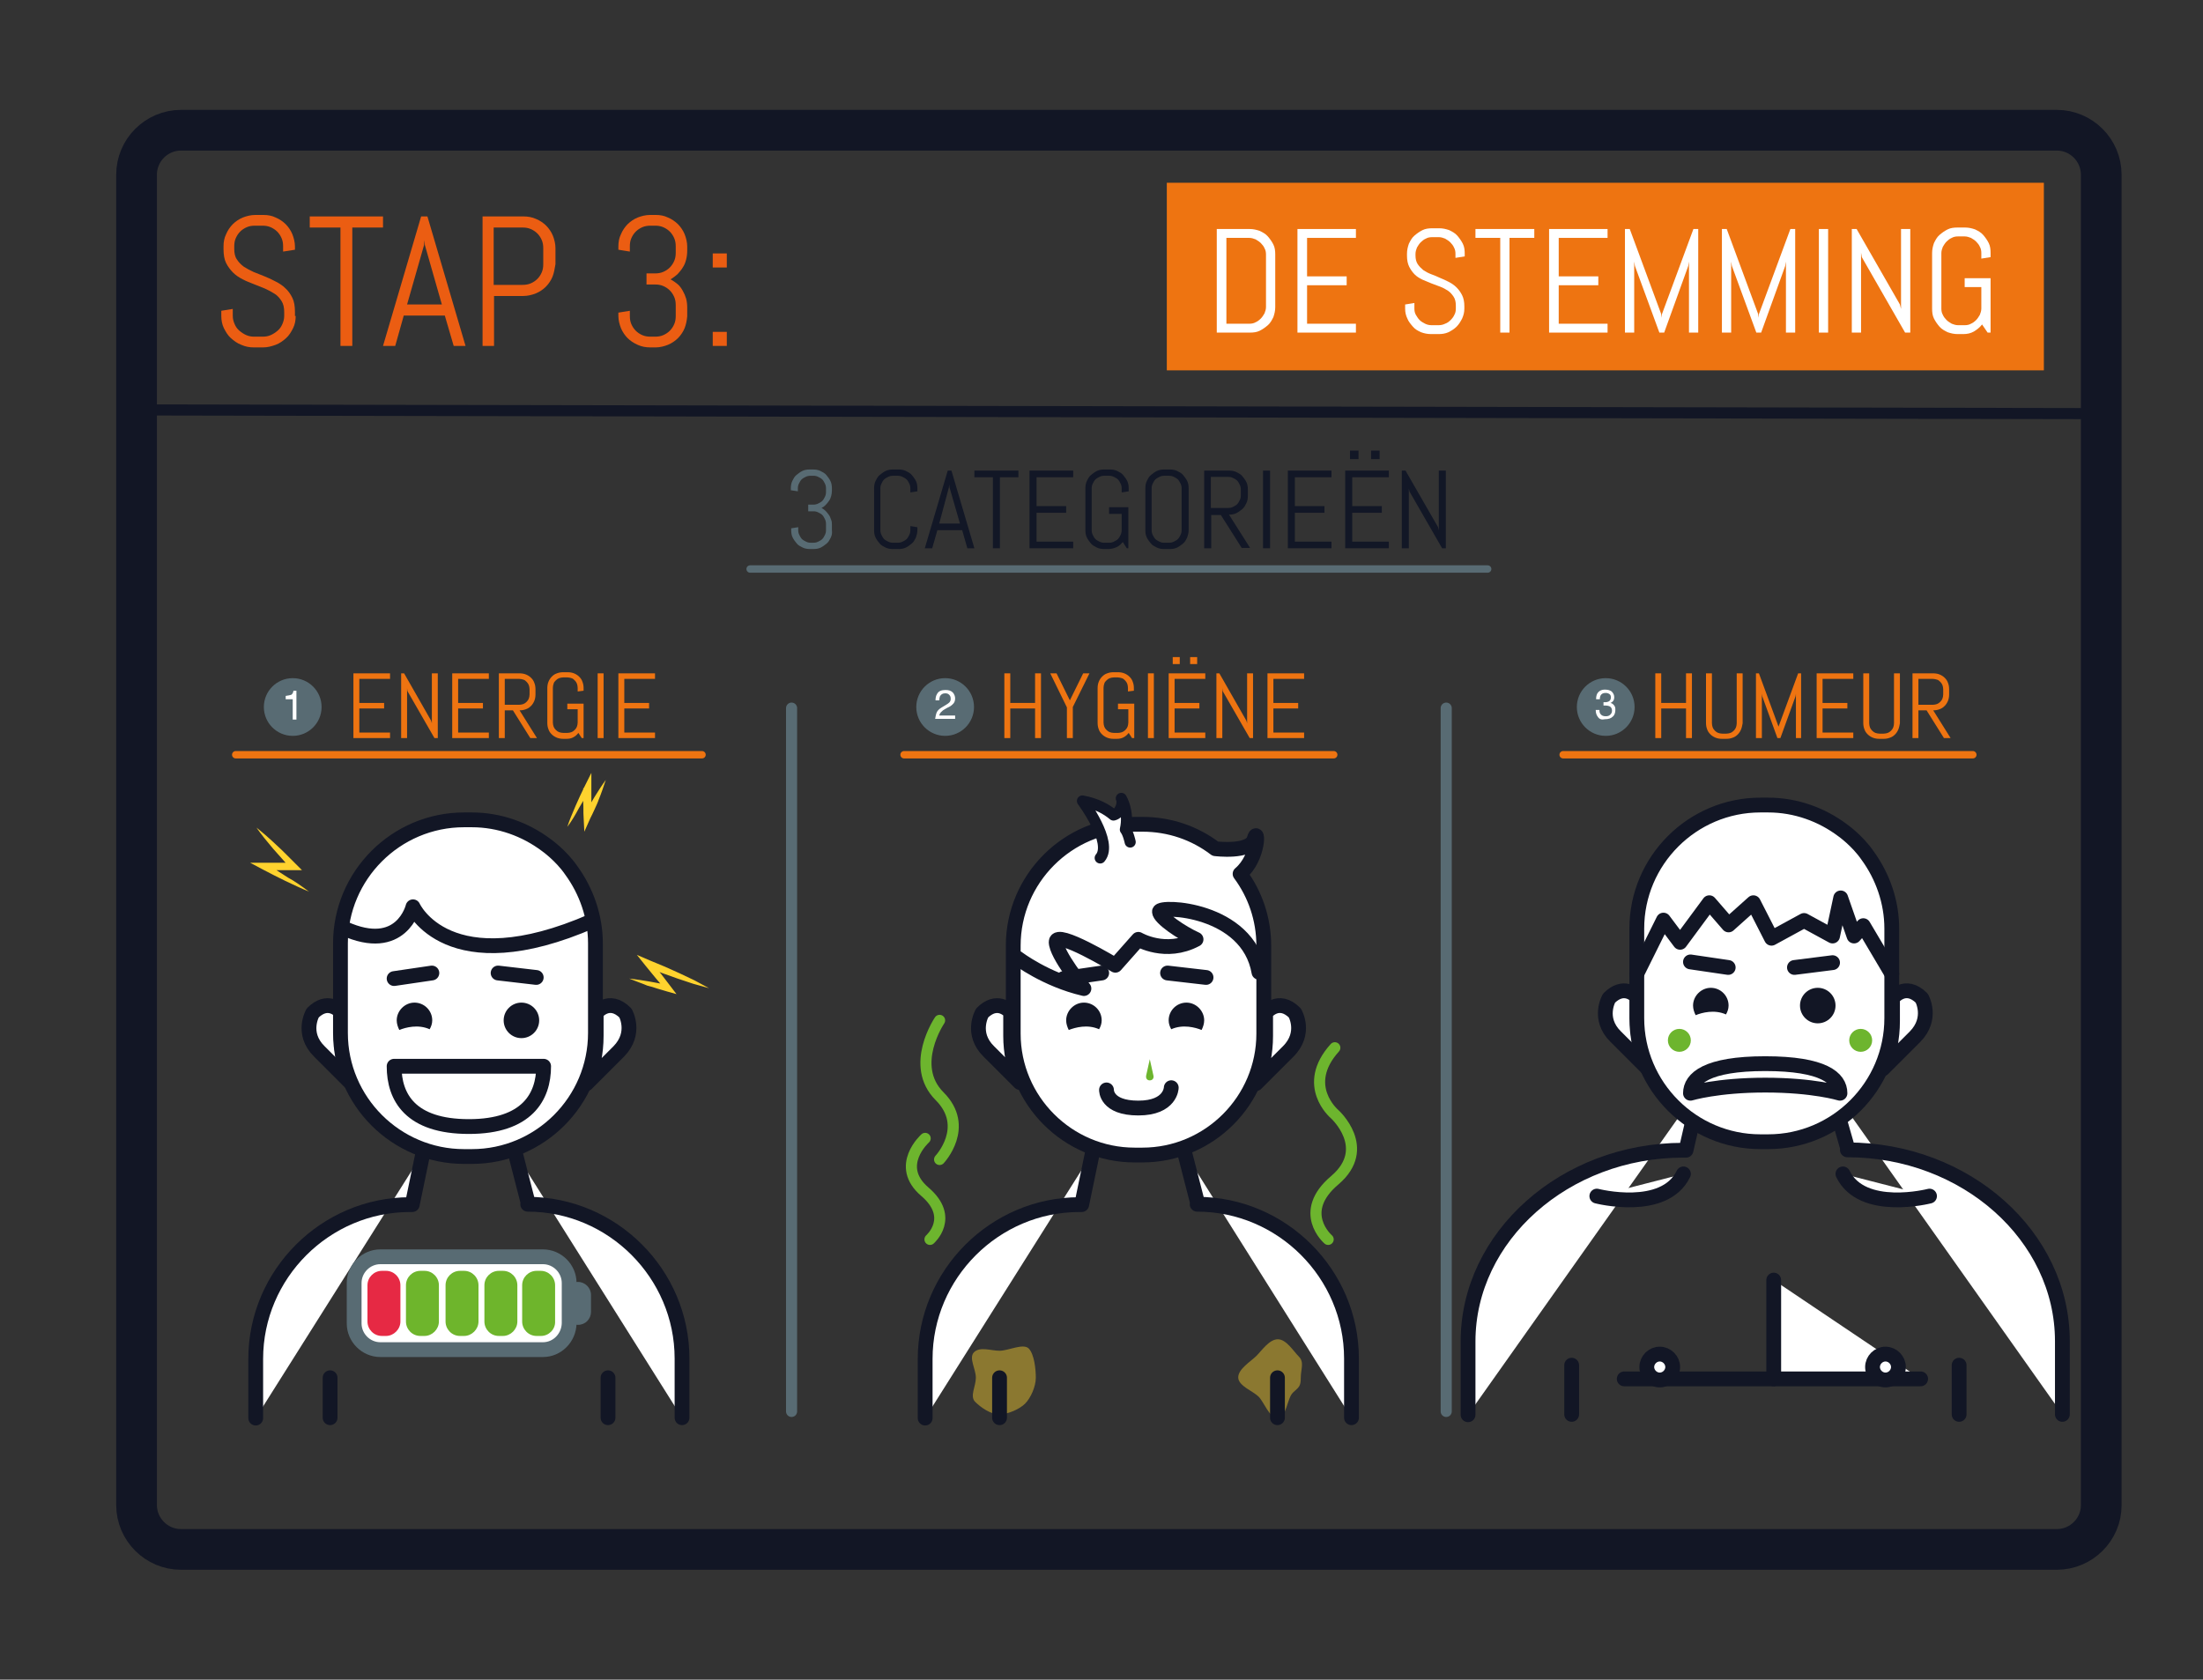 <?xml version="1.0" encoding="utf-8"?>
<!-- Generator: Adobe Illustrator 18.1.1, SVG Export Plug-In . SVG Version: 6.00 Build 0)  -->
<svg version="1.1" id="Isolation_Mode" xmlns="http://www.w3.org/2000/svg" xmlns:xlink="http://www.w3.org/1999/xlink" x="0px"
	 y="0px" viewBox="0 0 595.3 454" enable-background="new 0 0 595.3 454" xml:space="preserve">
<rect x="0" y="0" width="595.3" height="454" fill="#333333" stroke="none"/>
<line fill="none" stroke="#121625" stroke-width="3" stroke-miterlimit="10" x1="35.3" y1="110.8" x2="566.2" y2="111.8"/>
<path fill="none" stroke="#121625" stroke-width="11" stroke-linejoin="round" stroke-miterlimit="10" d="M555.8,418.8H48.9
	c-6.6,0-12-5.4-12-12V47.2c0-6.6,5.4-12,12-12h506.9c6.6,0,12,5.4,12,12v359.7C567.8,413.4,562.4,418.8,555.8,418.8z"/>
<g>
	<path fill="#EB5D12" d="M79.9,85.4c0,1.2-0.2,2.3-0.7,3.3c-0.5,1-1.1,2-1.9,2.7s-1.7,1.4-2.8,1.8c-1.1,0.4-2.2,0.7-3.4,0.7h-2.5
		c-1.2,0-2.3-0.2-3.4-0.7c-1.1-0.4-2-1.1-2.8-1.8s-1.4-1.7-1.9-2.7c-0.5-1-0.7-2.2-0.7-3.3V84l3.1-0.5v1.9c0,0.8,0.2,1.5,0.5,2.2
		c0.3,0.7,0.7,1.3,1.3,1.8s1.2,0.9,1.9,1.2S68,91,68.7,91h2.2c0.8,0,1.5-0.1,2.2-0.4c0.7-0.3,1.3-0.7,1.9-1.2s1-1.1,1.3-1.8
		c0.3-0.7,0.5-1.4,0.5-2.2v-1c0-1.2-0.2-2.2-0.7-3c-0.5-0.8-1.1-1.5-1.9-2s-1.7-1-2.6-1.4c-1-0.4-2-0.8-3-1.2c-1-0.4-2.1-0.8-3-1.3
		c-1-0.5-1.9-1.1-2.6-1.8s-1.4-1.6-1.9-2.6c-0.5-1-0.7-2.3-0.7-3.8v-0.7c0-1.2,0.2-2.3,0.7-3.3c0.4-1,1.1-2,1.8-2.7s1.7-1.4,2.7-1.8
		c1-0.4,2.2-0.7,3.4-0.7h2.2c1.2,0,2.3,0.2,3.3,0.7c1,0.4,2,1.1,2.7,1.8s1.4,1.7,1.8,2.7c0.4,1,0.7,2.2,0.7,3.3v0.9L76.5,68v-1.4
		c0-0.8-0.1-1.5-0.4-2.2c-0.3-0.7-0.7-1.3-1.2-1.8c-0.5-0.5-1.1-0.9-1.8-1.2c-0.7-0.3-1.4-0.4-2.2-0.4h-2c-0.8,0-1.5,0.1-2.2,0.4
		c-0.7,0.3-1.3,0.7-1.8,1.2c-0.5,0.5-0.9,1.1-1.2,1.8c-0.3,0.7-0.4,1.4-0.4,2.2v0.7c0,1.1,0.2,2.1,0.7,2.8c0.5,0.8,1.1,1.4,1.9,2
		c0.8,0.5,1.7,1,2.6,1.4c1,0.4,2,0.8,3,1.2c1,0.4,2.1,0.9,3,1.4c1,0.5,1.9,1.1,2.6,1.8c0.8,0.7,1.4,1.6,1.9,2.6
		c0.5,1,0.7,2.3,0.7,3.8V85.4z"/>
	<path fill="#EB5D12" d="M95.2,61.5v32H92v-32h-8.3v-3h19.8v3H95.2z"/>
	<path fill="#EB5D12" d="M120.2,85.3h-11.1l-2.3,8.2h-3.3l10.3-35h1.7l10.3,35h-3.2L120.2,85.3z M110,82.3h9.4l-4.6-16.1l-0.1-1.3
		l-0.1,1.3L110,82.3z"/>
	<path fill="#EB5D12" d="M149.3,74.8c-0.4,1-1.1,2-1.8,2.7s-1.7,1.4-2.7,1.8c-1,0.4-2.2,0.7-3.4,0.7h-7.9v13.5h-3.1v-35h11.1
		c1.2,0,2.3,0.2,3.4,0.7c1,0.4,2,1.1,2.7,1.8s1.4,1.7,1.8,2.7c0.4,1,0.7,2.2,0.7,3.4v4.3C149.9,72.6,149.7,73.8,149.3,74.8z
		 M146.8,67.1c0-0.8-0.1-1.5-0.4-2.2c-0.3-0.7-0.7-1.3-1.2-1.8s-1.1-0.9-1.8-1.2c-0.7-0.3-1.4-0.4-2.2-0.4h-7.8V77h7.8
		c0.8,0,1.5-0.1,2.2-0.4c0.7-0.3,1.3-0.7,1.8-1.2c0.5-0.5,0.9-1.1,1.2-1.8c0.3-0.7,0.4-1.4,0.4-2.2V67.1z"/>
	<path fill="#EB5D12" d="M185,88.7c-0.4,1-1.1,2-1.8,2.7s-1.7,1.4-2.7,1.8c-1,0.4-2.2,0.7-3.3,0.7h-1.5c-1.2,0-2.3-0.2-3.4-0.7
		s-2-1.1-2.7-1.8s-1.4-1.7-1.8-2.7c-0.4-1-0.7-2.2-0.7-3.3v-0.9l3.1-0.5v1.4c0,0.8,0.1,1.5,0.4,2.2c0.3,0.7,0.7,1.3,1.2,1.8
		s1.1,0.9,1.8,1.2c0.7,0.3,1.4,0.4,2.2,0.4h1.2c0.8,0,1.5-0.1,2.2-0.4c0.7-0.3,1.3-0.7,1.8-1.2c0.5-0.5,0.9-1.1,1.2-1.8
		c0.3-0.7,0.4-1.4,0.4-2.2v-2.9c0-0.8-0.1-1.5-0.4-2.2c-0.3-0.7-0.7-1.3-1.2-1.8c-0.5-0.5-1.1-0.9-1.8-1.2c-0.7-0.3-1.4-0.4-2.2-0.4
		h-2.3v-3h2.3c0.8,0,1.5-0.1,2.2-0.4c0.7-0.3,1.3-0.7,1.8-1.2c0.5-0.5,0.9-1.1,1.2-1.8c0.3-0.7,0.4-1.4,0.4-2.2v-1.7
		c0-0.8-0.1-1.5-0.4-2.2c-0.3-0.7-0.7-1.3-1.2-1.8c-0.5-0.5-1.1-0.9-1.8-1.2c-0.7-0.3-1.4-0.4-2.2-0.4h-1.2c-0.8,0-1.5,0.1-2.2,0.4
		c-0.7,0.3-1.3,0.7-1.8,1.2c-0.5,0.5-0.9,1.1-1.2,1.8c-0.3,0.7-0.4,1.4-0.4,2.2V68l-3.1-0.5v-0.9c0-1.2,0.2-2.3,0.7-3.3
		c0.4-1,1.1-2,1.8-2.7s1.7-1.4,2.7-1.8c1-0.4,2.2-0.7,3.4-0.7h1.5c1.2,0,2.3,0.2,3.3,0.7c1,0.4,2,1.1,2.7,1.8s1.4,1.7,1.8,2.7
		c0.4,1,0.7,2.2,0.7,3.3v1.2c0,0.8-0.1,1.6-0.3,2.4s-0.5,1.5-0.9,2.1c-0.4,0.7-0.9,1.2-1.4,1.8c-0.6,0.5-1.2,1-1.9,1.4
		c0.7,0.4,1.3,0.8,1.9,1.3c0.6,0.5,1,1.1,1.4,1.8c0.4,0.7,0.7,1.4,0.9,2.1s0.3,1.6,0.3,2.4v2.4C185.6,86.6,185.4,87.7,185,88.7z"/>
	<path fill="#EB5D12" d="M192.6,72.3v-3.8h3.8v3.8H192.6z M192.6,93.5v-3.8h3.8v3.8H192.6z"/>
</g>
<rect x="315.3" y="49.4" fill="#EE7411" width="237" height="50.7"/>
<g>
	<path fill="#FFFFFF" d="M344.1,85.7c-0.4,0.8-0.8,1.6-1.5,2.2s-1.4,1.1-2.2,1.5c-0.8,0.4-1.7,0.5-2.7,0.5h-8.9v-28h8.9
		c1,0,1.8,0.2,2.7,0.5c0.8,0.4,1.6,0.8,2.2,1.5s1.1,1.4,1.5,2.2c0.4,0.8,0.5,1.7,0.5,2.7V83C344.6,84,344.4,84.8,344.1,85.7z
		 M342.1,68.8c0-0.6-0.1-1.2-0.4-1.7c-0.2-0.5-0.6-1-1-1.4s-0.9-0.7-1.4-1c-0.5-0.2-1.1-0.4-1.7-0.4h-6.2v23.2h6.2
		c0.6,0,1.2-0.1,1.7-0.4c0.5-0.2,1-0.6,1.4-1c0.4-0.4,0.7-0.9,1-1.4c0.2-0.5,0.4-1.1,0.4-1.7V68.8z"/>
	<path fill="#FFFFFF" d="M350.6,89.9v-28h15.8v2.4h-13.2v10.4h10.7v2.4h-10.7v10.4h13.2v2.4H350.6z"/>
	<path fill="#FFFFFF" d="M395.7,83.4c0,1-0.2,1.8-0.6,2.7c-0.4,0.8-0.9,1.6-1.5,2.2s-1.4,1.1-2.2,1.5c-0.9,0.4-1.8,0.5-2.7,0.5h-2
		c-1,0-1.9-0.2-2.7-0.5c-0.9-0.4-1.6-0.8-2.2-1.5s-1.2-1.4-1.5-2.2c-0.4-0.8-0.6-1.7-0.6-2.7v-1.1l2.5-0.4v1.5
		c0,0.6,0.1,1.2,0.4,1.7c0.3,0.5,0.6,1,1,1.4s0.9,0.7,1.5,1s1.2,0.4,1.8,0.4h1.8c0.6,0,1.2-0.1,1.8-0.4c0.6-0.2,1.1-0.6,1.5-1
		s0.8-0.9,1-1.4c0.3-0.5,0.4-1.1,0.4-1.7v-0.8c0-1-0.2-1.8-0.6-2.4c-0.4-0.6-0.9-1.2-1.5-1.6s-1.3-0.8-2.1-1.1
		c-0.8-0.3-1.6-0.6-2.4-0.9c-0.8-0.3-1.6-0.7-2.4-1c-0.8-0.4-1.5-0.8-2.1-1.4s-1.1-1.3-1.5-2.1c-0.4-0.8-0.6-1.8-0.6-3v-0.5
		c0-1,0.2-1.8,0.5-2.7c0.4-0.8,0.8-1.6,1.5-2.2s1.4-1.1,2.2-1.5c0.8-0.4,1.7-0.5,2.7-0.5h1.8c1,0,1.8,0.2,2.7,0.5
		c0.8,0.4,1.6,0.8,2.2,1.5s1.1,1.4,1.5,2.2c0.4,0.8,0.5,1.7,0.5,2.7v0.7l-2.5,0.4v-1.1c0-0.6-0.1-1.2-0.4-1.7c-0.2-0.5-0.6-1-1-1.4
		c-0.4-0.4-0.9-0.7-1.4-1c-0.5-0.2-1.1-0.4-1.7-0.4H387c-0.6,0-1.2,0.1-1.7,0.4c-0.5,0.2-1,0.6-1.4,1c-0.4,0.4-0.7,0.9-1,1.4
		c-0.2,0.5-0.4,1.1-0.4,1.7v0.5c0,0.9,0.2,1.7,0.6,2.3c0.4,0.6,0.9,1.1,1.5,1.6c0.6,0.4,1.3,0.8,2.1,1.1c0.8,0.3,1.6,0.6,2.4,1
		c0.8,0.3,1.6,0.7,2.4,1.1c0.8,0.4,1.5,0.9,2.1,1.5c0.6,0.6,1.1,1.3,1.5,2.1c0.4,0.8,0.6,1.8,0.6,3V83.4z"/>
	<path fill="#FFFFFF" d="M407.9,64.3v25.6h-2.5V64.3h-6.7v-2.4h15.9v2.4H407.9z"/>
	<path fill="#FFFFFF" d="M418.6,89.9v-28h15.8v2.4h-13.2v10.4h10.7v2.4h-10.7v10.4h13.2v2.4H418.6z"/>
	<path fill="#FFFFFF" d="M456.4,89.9V70.7l-0.2,1.2l-6.5,18h-1.3l-6.6-18l-0.2-1.2v19.2h-2.5v-28h1.3l8.5,23l0.1,1l0.1-1l8.5-23h1.3
		v28H456.4z"/>
	<path fill="#FFFFFF" d="M482.6,89.9V70.7l-0.2,1.2l-6.5,18h-1.3l-6.6-18l-0.2-1.2v19.2h-2.5v-28h1.3l8.5,23l0.1,1l0.1-1l8.5-23h1.3
		v28H482.6z"/>
	<path fill="#FFFFFF" d="M491.5,89.9v-28h2.5v28H491.5z"/>
	<path fill="#FFFFFF" d="M514.8,89.9l-11.7-20.4l-0.2-1.2v21.6h-2.5v-28h1.3l11.7,20.4l0.3,1.2V61.9h2.5v28H514.8z"/>
	<path fill="#FFFFFF" d="M537.9,89.9h-0.8l-1.5-2.2c-0.6,0.8-1.4,1.4-2.2,1.9c-0.9,0.5-1.8,0.7-2.9,0.7h-1.5c-1,0-1.8-0.2-2.7-0.5
		c-0.8-0.4-1.6-0.8-2.2-1.5s-1.1-1.4-1.5-2.2c-0.4-0.8-0.5-1.7-0.5-2.7v-15c0-1,0.2-1.8,0.5-2.7c0.4-0.8,0.8-1.6,1.5-2.2
		s1.4-1.1,2.2-1.5c0.8-0.4,1.7-0.5,2.7-0.5h2c1,0,1.8,0.2,2.7,0.5c0.8,0.4,1.6,0.8,2.2,1.5s1.1,1.4,1.5,2.2c0.4,0.8,0.5,1.7,0.5,2.7
		v1.1l-2.5,0.4v-1.5c0-0.6-0.1-1.2-0.4-1.7c-0.2-0.5-0.6-1-1-1.4c-0.4-0.4-0.9-0.7-1.4-1c-0.5-0.2-1.1-0.4-1.7-0.4h-1.8
		c-0.6,0-1.2,0.1-1.7,0.4c-0.5,0.2-1,0.6-1.4,1c-0.4,0.4-0.7,0.9-1,1.4c-0.2,0.5-0.4,1.1-0.4,1.7v15c0,0.6,0.1,1.2,0.4,1.7
		c0.2,0.5,0.6,1,1,1.4s0.9,0.7,1.4,1c0.5,0.2,1.1,0.4,1.7,0.4h1.8c0.6,0,1.2-0.1,1.7-0.4c0.5-0.2,1-0.6,1.4-1c0.4-0.4,0.7-0.9,1-1.4
		c0.2-0.5,0.4-1.1,0.4-1.7v-5.8h-4.5v-2.4h7V89.9z"/>
</g>
<line fill="none" stroke="#586B73" stroke-width="3" stroke-linecap="round" stroke-linejoin="round" stroke-miterlimit="10" x1="213.9" y1="191.4" x2="213.9" y2="381.5"/>
<line fill="none" stroke="#586B73" stroke-width="3" stroke-linecap="round" stroke-linejoin="round" stroke-miterlimit="10" x1="390.8" y1="191.4" x2="390.8" y2="381.5"/>
<g>
	<g>
		<path fill="#EE7411" d="M95.5,199.5V182h9.9v1.5h-8.3v6.5h6.7v1.5h-6.7v6.5h8.3v1.5H95.5z"/>
		<path fill="#EE7411" d="M117.4,199.5l-7.3-12.7L110,186v13.5h-1.6V182h0.8l7.3,12.8l0.2,0.7V182h1.6v17.5H117.4z"/>
		<path fill="#EE7411" d="M122.2,199.5V182h9.9v1.5h-8.3v6.5h6.7v1.5h-6.7v6.5h8.3v1.5H122.2z"/>
		<path fill="#EE7411" d="M143.3,199.5l-4.7-7.5h-2.2v7.5h-1.6V182h5.6c0.6,0,1.2,0.1,1.7,0.3c0.5,0.2,1,0.5,1.4,0.9
			s0.7,0.8,0.9,1.4c0.2,0.5,0.3,1.1,0.3,1.7v1.4c0,0.6-0.1,1.2-0.3,1.7c-0.2,0.5-0.5,1-0.9,1.4s-0.8,0.7-1.4,0.9
			c-0.5,0.2-1.1,0.3-1.7,0.3l4.7,7.5H143.3z M143.1,186.3c0-0.4-0.1-0.8-0.2-1.1c-0.1-0.3-0.3-0.6-0.6-0.9c-0.3-0.3-0.5-0.5-0.9-0.6
			c-0.3-0.1-0.7-0.2-1.1-0.2h-3.9v7h3.9c0.4,0,0.8-0.1,1.1-0.2c0.3-0.1,0.6-0.3,0.9-0.6c0.3-0.3,0.5-0.6,0.6-0.9
			c0.1-0.3,0.2-0.7,0.2-1.1V186.3z"/>
		<path fill="#EE7411" d="M157.7,199.5h-0.5l-0.9-1.4c-0.4,0.5-0.8,0.9-1.4,1.2c-0.5,0.3-1.2,0.4-1.8,0.4h-0.9
			c-0.6,0-1.2-0.1-1.7-0.3c-0.5-0.2-1-0.5-1.4-0.9s-0.7-0.8-0.9-1.4c-0.2-0.5-0.3-1.1-0.3-1.7v-9.4c0-0.6,0.1-1.2,0.3-1.7
			c0.2-0.5,0.5-1,0.9-1.4s0.8-0.7,1.4-0.9c0.5-0.2,1.1-0.3,1.7-0.3h1.2c0.6,0,1.2,0.1,1.7,0.3c0.5,0.2,1,0.5,1.4,0.9
			s0.7,0.8,0.9,1.4c0.2,0.5,0.3,1.1,0.3,1.7v0.7l-1.6,0.2v-1c0-0.4-0.1-0.8-0.2-1.1c-0.1-0.3-0.3-0.6-0.6-0.9
			c-0.3-0.3-0.5-0.5-0.9-0.6c-0.3-0.1-0.7-0.2-1.1-0.2h-1.1c-0.4,0-0.8,0.1-1.1,0.2c-0.3,0.1-0.6,0.3-0.9,0.6
			c-0.3,0.3-0.5,0.5-0.6,0.9c-0.1,0.3-0.2,0.7-0.2,1.1v9.4c0,0.4,0.1,0.8,0.2,1.1c0.1,0.3,0.3,0.6,0.6,0.9c0.3,0.3,0.6,0.5,0.9,0.6
			c0.3,0.1,0.7,0.2,1.1,0.2h1.1c0.4,0,0.8-0.1,1.1-0.2c0.3-0.1,0.6-0.3,0.9-0.6c0.3-0.3,0.5-0.6,0.6-0.9c0.1-0.3,0.2-0.7,0.2-1.1
			v-3.6h-2.8v-1.5h4.4V199.5z"/>
		<path fill="#EE7411" d="M161.5,199.5V182h1.6v17.5H161.5z"/>
		<path fill="#EE7411" d="M167.1,199.5V182h9.9v1.5h-8.3v6.5h6.7v1.5h-6.7v6.5h8.3v1.5H167.1z"/>
	</g>
	
		<line fill="none" stroke="#EE7411" stroke-width="2" stroke-linecap="round" stroke-miterlimit="10" x1="63.7" y1="204" x2="189.7" y2="204"/>
	<circle fill="#586B73" cx="79.1" cy="191.1" r="7.8"/>
	<g>
		<path fill="#FFFFFF" d="M77.2,188.9v-0.8c0.7-0.1,1.2-0.2,1.5-0.3c0.3-0.2,0.5-0.5,0.6-1.1h0.8v7.8h-1v-5.5H77.2z"/>
	</g>
</g>
<g>
	<g>
		<path fill="#EE7411" d="M279.7,199.5v-8H273v8h-1.6V182h1.6v8h6.7v-8h1.6v17.5H279.7z"/>
		<path fill="#EE7411" d="M289.9,191.1v8.4h-1.6v-8.3l-4.5-9.2h1.7l3.6,7.3l3.6-7.3h1.7L289.9,191.1z"/>
		<path fill="#EE7411" d="M306.4,199.5h-0.5l-0.9-1.4c-0.4,0.5-0.8,0.9-1.4,1.2c-0.5,0.3-1.2,0.4-1.8,0.4h-0.9
			c-0.6,0-1.2-0.1-1.7-0.3c-0.5-0.2-1-0.5-1.4-0.9s-0.7-0.8-0.9-1.4c-0.2-0.5-0.3-1.1-0.3-1.7v-9.4c0-0.6,0.1-1.2,0.3-1.7
			c0.2-0.5,0.5-1,0.9-1.4s0.8-0.7,1.4-0.9c0.5-0.2,1.1-0.3,1.7-0.3h1.2c0.6,0,1.2,0.1,1.7,0.3c0.5,0.2,1,0.5,1.4,0.9
			s0.7,0.8,0.9,1.4c0.2,0.5,0.3,1.1,0.3,1.7v0.7l-1.6,0.2v-1c0-0.4-0.1-0.8-0.2-1.1c-0.1-0.3-0.3-0.6-0.6-0.9
			c-0.3-0.3-0.5-0.5-0.9-0.6s-0.7-0.2-1.1-0.2H301c-0.4,0-0.8,0.1-1.1,0.2c-0.3,0.1-0.6,0.3-0.9,0.6c-0.3,0.3-0.5,0.5-0.6,0.9
			c-0.1,0.3-0.2,0.7-0.2,1.1v9.4c0,0.4,0.1,0.8,0.2,1.1c0.1,0.3,0.3,0.6,0.6,0.9c0.3,0.3,0.6,0.5,0.9,0.6c0.3,0.1,0.7,0.2,1.1,0.2
			h1.1c0.4,0,0.8-0.1,1.1-0.2s0.6-0.3,0.9-0.6c0.3-0.3,0.5-0.6,0.6-0.9c0.1-0.3,0.2-0.7,0.2-1.1v-3.6h-2.8v-1.5h4.4V199.5z"/>
		<path fill="#EE7411" d="M310.2,199.5V182h1.6v17.5H310.2z"/>
		<path fill="#EE7411" d="M315.8,199.5V182h9.9v1.5h-8.3v6.5h6.7v1.5h-6.7v6.5h8.3v1.5H315.8z M316.9,179.5v-1.9h1.9v1.9H316.9z
			 M321.6,179.5v-1.9h1.9v1.9H321.6z"/>
		<path fill="#EE7411" d="M337.7,199.5l-7.3-12.7l-0.1-0.8v13.5h-1.6V182h0.8l7.3,12.8l0.2,0.7V182h1.6v17.5H337.7z"/>
		<path fill="#EE7411" d="M342.5,199.5V182h9.9v1.5h-8.3v6.5h6.7v1.5h-6.7v6.5h8.3v1.5H342.5z"/>
	</g>
	
		<line fill="none" stroke="#EE7411" stroke-width="2" stroke-linecap="round" stroke-miterlimit="10" x1="244.3" y1="204" x2="360.4" y2="204"/>
	<circle fill="#586B73" cx="255.4" cy="191.1" r="7.8"/>
	<g>
		<path fill="#FFFFFF" d="M253.1,192.6c0.2-0.5,0.7-1,1.4-1.4l1-0.6c0.5-0.3,0.8-0.5,1-0.7c0.3-0.3,0.4-0.6,0.4-1
			c0-0.5-0.1-0.8-0.4-1.1c-0.3-0.3-0.6-0.4-1.1-0.4c-0.7,0-1.1,0.3-1.4,0.8c-0.1,0.3-0.2,0.7-0.2,1.1h-1c0-0.7,0.1-1.2,0.4-1.7
			c0.4-0.8,1.2-1.1,2.3-1.1c0.9,0,1.5,0.2,2,0.7c0.4,0.5,0.6,1,0.6,1.6c0,0.6-0.2,1.2-0.7,1.6c-0.3,0.3-0.7,0.6-1.4,0.9l-0.7,0.4
			c-0.4,0.2-0.6,0.4-0.8,0.6c-0.4,0.3-0.6,0.7-0.7,1.1h4.3v0.9h-5.4C252.8,193.7,252.9,193.1,253.1,192.6z"/>
	</g>
</g>
<g>
	<g>
		<path fill="#EE7411" d="M455.6,199.5v-8h-6.7v8h-1.6V182h1.6v8h6.7v-8h1.6v17.5H455.6z"/>
		<path fill="#EE7411" d="M470.5,197.1c-0.2,0.5-0.5,1-0.9,1.4s-0.8,0.7-1.4,0.9c-0.5,0.2-1.1,0.3-1.7,0.3h-1.2
			c-0.6,0-1.2-0.1-1.7-0.3c-0.5-0.2-1-0.5-1.4-0.9s-0.7-0.8-0.9-1.4c-0.2-0.5-0.3-1.1-0.3-1.7V182h1.6v13.5c0,0.4,0.1,0.8,0.2,1.1
			c0.1,0.3,0.3,0.6,0.6,0.9c0.3,0.3,0.6,0.5,0.9,0.6c0.3,0.1,0.7,0.2,1.1,0.2h1.1c0.4,0,0.8-0.1,1.1-0.2s0.6-0.3,0.9-0.6
			c0.3-0.3,0.5-0.6,0.6-0.9c0.1-0.3,0.2-0.7,0.2-1.1V182h1.6v13.5C470.8,196,470.7,196.6,470.5,197.1z"/>
		<path fill="#EE7411" d="M485.3,199.5v-12l-0.1,0.7l-4.1,11.3h-0.8l-4.1-11.3l-0.1-0.7v12h-1.6V182h0.8l5.3,14.4l0,0.6l0-0.6
			l5.3-14.4h0.8v17.5H485.3z"/>
		<path fill="#EE7411" d="M490.9,199.5V182h9.9v1.5h-8.3v6.5h6.7v1.5h-6.7v6.5h8.3v1.5H490.9z"/>
		<path fill="#EE7411" d="M513,197.1c-0.2,0.5-0.5,1-0.9,1.4s-0.8,0.7-1.4,0.9c-0.5,0.2-1.1,0.3-1.7,0.3h-1.2
			c-0.6,0-1.2-0.1-1.7-0.3c-0.5-0.2-1-0.5-1.4-0.9s-0.7-0.8-0.9-1.4c-0.2-0.5-0.3-1.1-0.3-1.7V182h1.6v13.5c0,0.4,0.1,0.8,0.2,1.1
			c0.1,0.3,0.3,0.6,0.6,0.9c0.3,0.3,0.6,0.5,0.9,0.6c0.3,0.1,0.7,0.2,1.1,0.2h1.1c0.4,0,0.8-0.1,1.1-0.2s0.6-0.3,0.9-0.6
			c0.3-0.3,0.5-0.6,0.6-0.9c0.1-0.3,0.2-0.7,0.2-1.1V182h1.6v13.5C513.3,196,513.2,196.6,513,197.1z"/>
		<path fill="#EE7411" d="M525.3,199.5l-4.7-7.5h-2.2v7.5h-1.6V182h5.6c0.6,0,1.2,0.1,1.7,0.3c0.5,0.2,1,0.5,1.4,0.9
			s0.7,0.8,0.9,1.4c0.2,0.5,0.3,1.1,0.3,1.7v1.4c0,0.6-0.1,1.2-0.3,1.7c-0.2,0.5-0.5,1-0.9,1.4s-0.8,0.7-1.4,0.9
			c-0.5,0.2-1.1,0.3-1.7,0.3l4.7,7.5H525.3z M525.1,186.3c0-0.4-0.1-0.8-0.2-1.1c-0.1-0.3-0.3-0.6-0.6-0.9c-0.3-0.3-0.5-0.5-0.9-0.6
			s-0.7-0.2-1.1-0.2h-3.9v7h3.9c0.4,0,0.8-0.1,1.1-0.2s0.6-0.3,0.9-0.6c0.3-0.3,0.5-0.6,0.6-0.9c0.1-0.3,0.2-0.7,0.2-1.1V186.3z"/>
	</g>
	
		<line fill="none" stroke="#EE7411" stroke-width="2" stroke-linecap="round" stroke-miterlimit="10" x1="422.4" y1="204" x2="533.1" y2="204"/>
	<circle fill="#586B73" cx="433.9" cy="191.1" r="7.8"/>
	<g>
		<path fill="#FFFFFF" d="M431.8,193.8c-0.4-0.5-0.6-1.1-0.6-1.9h1c0,0.5,0.1,0.9,0.3,1.1c0.3,0.4,0.7,0.6,1.4,0.6
			c0.5,0,0.9-0.1,1.2-0.4c0.3-0.3,0.5-0.6,0.5-1.1c0-0.5-0.2-0.9-0.5-1.1s-0.8-0.3-1.4-0.3c-0.1,0-0.1,0-0.2,0c-0.1,0-0.1,0-0.2,0
			v-0.9c0.1,0,0.2,0,0.3,0c0.1,0,0.1,0,0.2,0c0.4,0,0.7-0.1,0.9-0.2c0.4-0.2,0.6-0.6,0.6-1.1c0-0.4-0.1-0.7-0.4-0.9s-0.6-0.3-1-0.3
			c-0.7,0-1.1,0.2-1.4,0.7c-0.1,0.2-0.2,0.6-0.2,1h-1c0-0.6,0.1-1.1,0.3-1.5c0.4-0.7,1.1-1.1,2.1-1.1c0.8,0,1.4,0.2,1.8,0.5
			c0.4,0.4,0.7,0.9,0.7,1.5c0,0.5-0.1,0.9-0.4,1.2c-0.2,0.2-0.4,0.3-0.6,0.4c0.4,0.1,0.7,0.3,1,0.7s0.3,0.7,0.3,1.2
			c0,0.7-0.2,1.4-0.7,1.8c-0.5,0.5-1.2,0.7-2.1,0.7C432.8,194.6,432.2,194.4,431.8,193.8z"/>
	</g>
</g>
<g>
	<path fill="#586B73" d="M224.5,145.3c-0.3,0.6-0.6,1.2-1.1,1.6s-1,0.8-1.6,1.1s-1.3,0.4-2,0.4h-0.9c-0.7,0-1.4-0.1-2-0.4
		s-1.2-0.6-1.6-1.1s-0.8-1-1.1-1.6s-0.4-1.3-0.4-2v-0.5l1.9-0.3v0.8c0,0.5,0.1,0.9,0.3,1.3s0.4,0.8,0.7,1.1s0.7,0.5,1.1,0.7
		s0.8,0.3,1.3,0.3h0.7c0.5,0,0.9-0.1,1.3-0.3s0.8-0.4,1.1-0.7s0.5-0.7,0.7-1.1s0.3-0.8,0.3-1.3v-1.7c0-0.5-0.1-0.9-0.3-1.3
		s-0.4-0.8-0.7-1.1s-0.7-0.5-1.1-0.7s-0.8-0.3-1.3-0.3h-1.4v-1.8h1.4c0.5,0,0.9-0.1,1.3-0.3s0.8-0.4,1.1-0.7s0.5-0.7,0.7-1.1
		s0.3-0.8,0.3-1.3v-1c0-0.5-0.1-0.9-0.3-1.3s-0.4-0.8-0.7-1.1s-0.7-0.5-1.1-0.7s-0.8-0.3-1.3-0.3H219c-0.5,0-0.9,0.1-1.3,0.3
		s-0.8,0.4-1.1,0.7s-0.5,0.7-0.7,1.1s-0.3,0.8-0.3,1.3v0.8l-1.9-0.3V132c0-0.7,0.1-1.4,0.4-2s0.6-1.2,1.1-1.6s1-0.8,1.6-1.1
		s1.3-0.4,2-0.4h0.9c0.7,0,1.4,0.1,2,0.4s1.2,0.6,1.6,1.1s0.8,1,1.1,1.6s0.4,1.3,0.4,2v0.7c0,0.5-0.1,1-0.2,1.4s-0.3,0.9-0.6,1.3
		s-0.5,0.7-0.9,1.1s-0.7,0.6-1.1,0.8c0.4,0.2,0.8,0.5,1.1,0.8s0.6,0.7,0.9,1.1s0.4,0.8,0.6,1.3s0.2,0.9,0.2,1.4v1.4
		C224.9,144,224.8,144.7,224.5,145.3z"/>
	<path fill="#121726" d="M247.5,145.3c-0.3,0.6-0.6,1.2-1.1,1.6s-1,0.8-1.6,1.1s-1.3,0.4-2,0.4h-1.5c-0.7,0-1.4-0.1-2-0.4
		s-1.2-0.6-1.6-1.1s-0.8-1-1.1-1.6s-0.4-1.3-0.4-2V132c0-0.7,0.1-1.4,0.4-2s0.6-1.2,1.1-1.6s1-0.8,1.6-1.1s1.3-0.4,2-0.4h1.5
		c0.7,0,1.4,0.1,2,0.4s1.2,0.6,1.6,1.1s0.8,1,1.1,1.6s0.4,1.3,0.4,2v0.8l-1.9,0.3V132c0-0.5-0.1-0.9-0.3-1.3s-0.4-0.8-0.7-1.1
		s-0.7-0.5-1.1-0.7s-0.8-0.3-1.3-0.3h-1.3c-0.5,0-0.9,0.1-1.3,0.3s-0.8,0.4-1.1,0.7s-0.5,0.7-0.7,1.1s-0.3,0.8-0.3,1.3v11.3
		c0,0.5,0.1,0.9,0.3,1.3s0.4,0.8,0.7,1.1s0.7,0.5,1.1,0.7s0.8,0.3,1.3,0.3h1.3c0.5,0,0.9-0.1,1.3-0.3s0.8-0.4,1.1-0.7
		s0.5-0.7,0.7-1.1s0.3-0.8,0.3-1.3v-1.1l1.9,0.3v0.8C247.9,144,247.7,144.7,247.5,145.3z"/>
	<path fill="#121726" d="M260,143.3h-6.7l-1.4,4.9h-2l6.2-21h1l6.2,21h-1.9L260,143.3z M253.8,141.5h5.6l-2.8-9.7l-0.1-0.8l-0.1,0.8
		L253.8,141.5z"/>
	<path fill="#121726" d="M270.2,129v19.2h-1.9V129h-5v-1.8h11.9v1.8H270.2z"/>
	<path fill="#121726" d="M278.2,148.2v-21H290v1.8h-9.9v7.8h8v1.8h-8v7.8h9.9v1.8H278.2z"/>
	<path fill="#121726" d="M305.1,148.2h-0.6l-1.1-1.7c-0.5,0.6-1,1.1-1.7,1.4s-1.4,0.5-2.2,0.5h-1.1c-0.7,0-1.4-0.1-2-0.4
		s-1.2-0.6-1.6-1.1s-0.8-1-1.1-1.6s-0.4-1.3-0.4-2V132c0-0.7,0.1-1.4,0.4-2s0.6-1.2,1.1-1.6s1-0.8,1.6-1.1s1.3-0.4,2-0.4h1.5
		c0.7,0,1.4,0.1,2,0.4s1.2,0.6,1.6,1.1s0.8,1,1.1,1.6s0.4,1.3,0.4,2v0.8l-1.9,0.3V132c0-0.5-0.1-0.9-0.3-1.3s-0.4-0.8-0.7-1.1
		s-0.7-0.5-1.1-0.7s-0.8-0.3-1.3-0.3h-1.3c-0.5,0-0.9,0.1-1.3,0.3s-0.8,0.4-1.1,0.7s-0.5,0.7-0.7,1.1s-0.3,0.8-0.3,1.3v11.3
		c0,0.5,0.1,0.9,0.3,1.3s0.4,0.8,0.7,1.1s0.7,0.5,1.1,0.7s0.8,0.3,1.3,0.3h1.3c0.5,0,0.9-0.1,1.3-0.3s0.8-0.4,1.1-0.7
		s0.5-0.7,0.7-1.1s0.3-0.8,0.3-1.3v-4.4h-3.4v-1.8h5.2V148.2z"/>
	<path fill="#121726" d="M320.8,145.3c-0.3,0.6-0.6,1.2-1.1,1.6s-1,0.8-1.6,1.1s-1.3,0.4-2,0.4h-1.5c-0.7,0-1.4-0.1-2-0.4
		s-1.2-0.6-1.6-1.1s-0.8-1-1.1-1.6s-0.4-1.3-0.4-2V132c0-0.7,0.1-1.4,0.4-2s0.6-1.2,1.1-1.6s1-0.8,1.6-1.1s1.3-0.4,2-0.4h1.5
		c0.7,0,1.4,0.1,2,0.4s1.2,0.6,1.6,1.1s0.8,1,1.1,1.6s0.4,1.3,0.4,2v11.3C321.2,144,321,144.7,320.8,145.3z M319.3,132
		c0-0.5-0.1-0.9-0.3-1.3s-0.4-0.8-0.7-1.1s-0.7-0.5-1.1-0.7s-0.8-0.3-1.3-0.3h-1.3c-0.5,0-0.9,0.1-1.3,0.3s-0.8,0.4-1.1,0.7
		s-0.5,0.7-0.7,1.1s-0.3,0.8-0.3,1.3v11.3c0,0.5,0.1,0.9,0.3,1.3s0.4,0.8,0.7,1.1s0.7,0.5,1.1,0.7s0.8,0.3,1.3,0.3h1.3
		c0.5,0,0.9-0.1,1.3-0.3s0.8-0.4,1.1-0.7s0.5-0.7,0.7-1.1s0.3-0.8,0.3-1.3V132z"/>
	<path fill="#121726" d="M335.6,148.2l-5.7-9h-2.6v9h-1.9v-21h6.7c0.7,0,1.4,0.1,2,0.4s1.2,0.6,1.6,1.1s0.8,1,1.1,1.6
		c0.3,0.6,0.4,1.3,0.4,2v1.7c0,0.7-0.1,1.4-0.4,2c-0.3,0.6-0.6,1.2-1.1,1.6s-1,0.8-1.6,1.1s-1.3,0.4-2,0.4l5.7,9H335.6z
		 M335.3,132.3c0-0.5-0.1-0.9-0.3-1.3s-0.4-0.8-0.7-1.1s-0.7-0.5-1.1-0.7s-0.8-0.3-1.3-0.3h-4.7v8.4h4.7c0.5,0,0.9-0.1,1.3-0.3
		s0.8-0.4,1.1-0.7s0.5-0.7,0.7-1.1s0.3-0.8,0.3-1.3V132.3z"/>
	<path fill="#121726" d="M341.3,148.2v-21h1.9v21H341.3z"/>
	<path fill="#121726" d="M348,148.2v-21h11.8v1.8h-9.9v7.8h8v1.8h-8v7.8h9.9v1.8H348z"/>
	<path fill="#121726" d="M363.5,148.2v-21h11.8v1.8h-9.9v7.8h8v1.8h-8v7.8h9.9v1.8H363.5z M364.8,124.1v-2.3h2.3v2.3H364.8z
		 M370.5,124.1v-2.3h2.3v2.3H370.5z"/>
	<path fill="#121726" d="M389.7,148.2l-8.8-15.3l-0.2-0.9v16.2h-1.9v-21h1l8.8,15.3l0.2,0.9v-16.2h1.9v21H389.7z"/>
</g>
<line fill="none" stroke="#586B73" stroke-width="2" stroke-linecap="round" stroke-linejoin="round" stroke-miterlimit="10" x1="202.7" y1="153.8" x2="402" y2="153.8"/>
<g>
	<g>
		
			<path fill="#FFFFFF" stroke="#121625" stroke-width="4" stroke-linecap="round" stroke-linejoin="round" stroke-miterlimit="10" d="
			M114.3,311.6l-2.9,14h-0.6c-22.9,0-41.7,18.8-41.7,41.7v16"/>
		
			<path fill="#FFFFFF" stroke="#121625" stroke-width="4" stroke-linecap="round" stroke-linejoin="round" stroke-miterlimit="10" d="
			M184.3,383.2v-16c0-22.9-18.8-41.7-41.7-41.7h0.2l-3.6-14"/>
		<g>
			<g>
				
					<path fill="#FFFFFF" stroke="#121625" stroke-width="4" stroke-linecap="round" stroke-linejoin="round" stroke-miterlimit="10" d="
					M169,273.8c-4.5-4.5-7.9,0-7.9,0v6.2c0,4.6-0.9,8.9-2.6,12.9c1.2-1.2,4.7-4.7,8.7-8.7C172.1,279.2,169,273.8,169,273.8z"/>
				
					<path fill="#FFFFFF" stroke="#121625" stroke-width="4" stroke-linecap="round" stroke-linejoin="round" stroke-miterlimit="10" d="
					M92.2,280v-6.4c-0.7-0.8-3.8-3.7-7.7,0.2c0,0-3.2,5.5,1.8,10.4c3.7,3.7,7,7,8.4,8.4C93.1,288.7,92.2,284.4,92.2,280z"/>
			</g>
			
				<path fill="#FFFFFF" stroke="#121625" stroke-width="4" stroke-linecap="round" stroke-linejoin="round" stroke-miterlimit="10" d="
				M154.4,235.3L154.4,235.3c-2.8-4.1-6.8-6.9-6.8-6.9l0,0c-5.6-4.2-12.6-6.8-20.1-6.8h-2.1c-18.4,0-33.4,15-33.4,33.4v24.2
				c0,18.4,15,33.4,33.4,33.4h2.1c18.4,0,33.4-15,33.4-33.4v-24.2C160.9,247.7,158.4,240.8,154.4,235.3z"/>
			<g>
				
					<line fill="#FFFFFF" stroke="#121625" stroke-width="4" stroke-linecap="round" stroke-linejoin="round" stroke-miterlimit="10" x1="106.5" y1="264.5" x2="116.7" y2="263"/>
				
					<line fill="#FFFFFF" stroke="#121625" stroke-width="4" stroke-linecap="round" stroke-linejoin="round" stroke-miterlimit="10" x1="144.9" y1="264.2" x2="134.6" y2="263"/>
			</g>
			<path fill="#FFFFFF" stroke="#121625" stroke-width="4" stroke-linecap="round" stroke-miterlimit="10" d="M125.5,288.2"/>
			
				<path fill="#FFFFFF" stroke="#121625" stroke-width="4" stroke-linecap="round" stroke-linejoin="round" stroke-miterlimit="10" d="
				M106.5,288.2c0,8.4,4.4,16.3,20.2,16.3s20.2-8.1,20.2-16.3H106.5z"/>
			<circle fill="#121625" cx="140.9" cy="275.8" r="4.8"/>
		</g>
		<g>
			
				<line fill="#FFFFFF" stroke="#121625" stroke-width="4" stroke-linecap="round" stroke-linejoin="round" stroke-miterlimit="10" x1="89.2" y1="372.4" x2="89.2" y2="383.2"/>
			
				<line fill="#FFFFFF" stroke="#121625" stroke-width="4" stroke-linecap="round" stroke-linejoin="round" stroke-miterlimit="10" x1="164.3" y1="372.4" x2="164.3" y2="383.2"/>
		</g>
		
			<path fill="#FFFFFF" stroke="#121625" stroke-width="4" stroke-linecap="round" stroke-linejoin="round" stroke-miterlimit="10" d="
			M160.1,248.9c-39.1,17.1-48.5-3.8-48.5-3.8s-3.1,12.9-18.7,5.8"/>
	</g>
	<g>
		
			<path fill="#FFFFFF" stroke="#586B73" stroke-width="4" stroke-linecap="round" stroke-linejoin="round" stroke-miterlimit="10" d="
			M146.7,364.8h-43.9c-3.9,0-7.1-3.2-7.1-7.1v-10.9c0-3.9,3.2-7.1,7.1-7.1h43.9c3.9,0,7.1,3.2,7.1,7.1v10.9
			C153.7,361.6,150.6,364.8,146.7,364.8z"/>
		<path fill="#586B73" d="M156.2,358.1L156.2,358.1c-1.9,0-3.5-1.6-3.5-3.5v-4.6c0-1.9,1.6-3.5,3.5-3.5h0c1.9,0,3.5,1.6,3.5,3.5v4.6
			C159.7,356.5,158.2,358.1,156.2,358.1z"/>
		<path fill="#E62944" d="M104.3,361.1h-1.1c-2.2,0-3.9-1.8-3.9-3.9v-9.8c0-2.2,1.8-3.9,3.9-3.9h1.1c2.2,0,3.9,1.8,3.9,3.9v9.8
			C108.2,359.3,106.4,361.1,104.3,361.1z"/>
		<path fill="#6EB52C" d="M114.7,361.1h-1.1c-2.2,0-3.9-1.8-3.9-3.9v-9.8c0-2.2,1.8-3.9,3.9-3.9h1.1c2.2,0,3.9,1.8,3.9,3.9v9.8
			C118.6,359.3,116.8,361.1,114.7,361.1z"/>
		<path fill="#6EB52C" d="M125.4,361.1h-1.1c-2.2,0-3.9-1.8-3.9-3.9v-9.8c0-2.2,1.8-3.9,3.9-3.9h1.1c2.2,0,3.9,1.8,3.9,3.9v9.8
			C129.3,359.3,127.5,361.1,125.4,361.1z"/>
		<path fill="#6EB52C" d="M135.9,361.1h-1.1c-2.2,0-3.9-1.8-3.9-3.9v-9.8c0-2.2,1.8-3.9,3.9-3.9h1.1c2.2,0,3.9,1.8,3.9,3.9v9.8
			C139.8,359.3,138,361.1,135.9,361.1z"/>
		<path fill="#6EB52C" d="M146.2,361.1H145c-2.2,0-3.9-1.8-3.9-3.9v-9.8c0-2.2,1.8-3.9,3.9-3.9h1.1c2.2,0,3.9,1.8,3.9,3.9v9.8
			C150.1,359.3,148.3,361.1,146.2,361.1z"/>
	</g>
	<path fill="#121625" d="M116.1,278.2c0.4-0.7,0.7-1.5,0.7-2.4c0-2.7-2.2-4.8-4.8-4.8s-4.8,2.2-4.8,4.8c0,0.9,0.3,1.8,0.7,2.6
		C109.6,277.7,113,276.8,116.1,278.2z"/>
	<g>
		<g>
			<path fill="#FFD32E" d="M153.3,223.5c0.6-1.9,1.4-3.7,2.2-5.6c0.8-1.8,1.6-3.6,2.5-5.4l1.8-3.6l0,4.1c0,1.3,0,2.6,0,3.9
				c0,1.3,0,2.6-0.1,3.9l-1.8-0.4c0.5-0.8,0.9-1.6,1.3-2.5c0.5-0.8,0.9-1.6,1.4-2.4c1-1.6,2-3.2,3.1-4.7c-0.6,1.8-1.2,3.6-1.9,5.3
				c-0.3,0.9-0.7,1.7-1.1,2.6c-0.4,0.9-0.8,1.7-1.2,2.5l-1.6,3.6l-0.2-4c-0.1-1.3,0-2.6-0.1-3.9c0-1.3,0-2.6,0-3.9l1.8,0.4
				c-1,1.7-2,3.4-3,5.1C155.5,220.2,154.5,221.9,153.3,223.5z"/>
		</g>
		<g>
			<path fill="#FFD32E" d="M83.5,241c-2.2-0.9-4.3-1.9-6.4-2.9c-2.1-1-4.2-2.1-6.3-3.2l-3.2-1.7l3.7,0l4,0c1.3,0,2.6,0,4,0l-0.7,1.6
				c-0.8-0.9-1.6-1.8-2.4-2.7c-0.8-0.9-1.6-1.8-2.4-2.7c-1.6-1.9-3.1-3.7-4.5-5.7c1.9,1.5,3.7,3.1,5.5,4.8c0.9,0.8,1.8,1.7,2.6,2.5
				c0.9,0.9,1.7,1.7,2.6,2.6l1.6,1.6l-2.3,0c-1.3,0-2.6,0-4,0l-4,0l0.5-1.8c2,1.2,4,2.5,6,3.8C79.7,238.2,81.6,239.6,83.5,241z"/>
		</g>
		<g>
			<path fill="#FFD32E" d="M170,264.5c1.9,0.2,3.7,0.5,5.5,0.8c0.9,0.2,1.8,0.3,2.7,0.5c0.9,0.2,1.8,0.3,2.7,0.5l-0.9,1.4
				c-0.9-1.1-1.9-2.2-2.8-3.3c-0.9-1.1-1.8-2.2-2.7-3.3l-2.4-3l3.5,1.5c1.4,0.6,2.7,1.1,4.1,1.7c1.3,0.6,2.7,1.2,4,1.8
				c1.3,0.6,2.7,1.3,4,1.9c1.3,0.7,2.6,1.4,3.9,2.1c-1.4-0.4-2.9-0.8-4.3-1.2c-1.4-0.5-2.8-0.9-4.2-1.4c-1.4-0.5-2.8-1-4.2-1.5
				c-1.4-0.5-2.7-1.1-4.1-1.6l1.1-1.5c0.9,1.1,1.8,2.2,2.7,3.3c0.9,1.1,1.7,2.3,2.6,3.4l1.6,2.1l-2.5-0.7c-0.9-0.3-1.8-0.5-2.7-0.8
				c-0.9-0.3-1.8-0.6-2.7-0.8C173.5,265.8,171.7,265.2,170,264.5z"/>
		</g>
	</g>
</g>
<g>
	<g>
		
			<path fill="#FFFFFF" stroke="#121625" stroke-width="4" stroke-linecap="round" stroke-linejoin="round" stroke-miterlimit="10" d="
			M459.6,293.5l-4,17.4h-0.8c-31.9,0-58.1,23.3-58.1,51.7v19.8"/>
		
			<path fill="#FFFFFF" stroke="#121625" stroke-width="4" stroke-linecap="round" stroke-linejoin="round" stroke-miterlimit="10" d="
			M557.3,382.3v-19.8c0-28.4-26.1-51.7-58.1-51.7h0.2l-5-17.4"/>
		<g>
			<g>
				
					<path fill="#FFFFFF" stroke="#121625" stroke-width="4" stroke-linecap="round" stroke-linejoin="round" stroke-miterlimit="10" d="
					M519.3,269.8c-4.5-4.5-7.9,0-7.9,0v6.2c0,4.6-0.9,8.9-2.6,12.9c1.2-1.2,4.7-4.7,8.7-8.7C522.4,275.2,519.3,269.8,519.3,269.8z"
					/>
				
					<path fill="#FFFFFF" stroke="#121625" stroke-width="4" stroke-linecap="round" stroke-linejoin="round" stroke-miterlimit="10" d="
					M442.5,276v-6.4c-0.7-0.8-3.8-3.7-7.7,0.2c0,0-3.2,5.5,1.8,10.4c3.7,3.7,7,7,8.4,8.4C443.4,284.7,442.5,280.4,442.5,276z"/>
			</g>
			
				<path fill="#FFFFFF" stroke="#121625" stroke-width="4" stroke-linecap="round" stroke-linejoin="round" stroke-miterlimit="10" d="
				M504.7,231.3L504.7,231.3c-2.8-4.1-6.8-6.9-6.8-6.9l0,0c-5.6-4.2-12.6-6.8-20.1-6.8h-2.1c-18.4,0-33.4,15-33.4,33.4v24.2
				c0,18.4,15,33.4,33.4,33.4h2.1c18.4,0,33.4-15,33.4-33.4v-24.2C511.2,243.7,508.7,236.8,504.7,231.3z"/>
			<g>
				
					<line fill="#FFFFFF" stroke="#121625" stroke-width="4" stroke-linecap="round" stroke-linejoin="round" stroke-miterlimit="10" x1="456.8" y1="260" x2="467" y2="261.5"/>
				
					<line fill="#FFFFFF" stroke="#121625" stroke-width="4" stroke-linecap="round" stroke-linejoin="round" stroke-miterlimit="10" x1="495.2" y1="260.2" x2="484.9" y2="261.5"/>
			</g>
			<path fill="#FFFFFF" stroke="#121625" stroke-width="4" stroke-linecap="round" stroke-miterlimit="10" d="M475.8,284.2"/>
			
				<path fill="#FFFFFF" stroke="#121625" stroke-width="4" stroke-linecap="round" stroke-linejoin="round" stroke-miterlimit="10" d="
				M497.2,295.5c0-4.1-4.4-8-20.2-8s-20.2,4-20.2,8c0,0,7.2-2.2,20.2-2.2C490.1,293.3,497.2,295.5,497.2,295.5z"/>
			<circle fill="#121625" cx="491.2" cy="271.8" r="4.8"/>
		</g>
		<g>
			
				<line fill="#FFFFFF" stroke="#121625" stroke-width="4" stroke-linecap="round" stroke-linejoin="round" stroke-miterlimit="10" x1="424.7" y1="369" x2="424.7" y2="382.3"/>
			
				<line fill="#FFFFFF" stroke="#121625" stroke-width="4" stroke-linecap="round" stroke-linejoin="round" stroke-miterlimit="10" x1="529.4" y1="369" x2="529.4" y2="382.3"/>
		</g>
	</g>
	<path fill="#121625" d="M466.4,274.2c0.4-0.7,0.7-1.5,0.7-2.4c0-2.7-2.2-4.8-4.8-4.8s-4.8,2.2-4.8,4.8c0,0.9,0.3,1.8,0.7,2.6
		C459.9,273.7,463.3,272.8,466.4,274.2z"/>
	
		<polyline fill="none" stroke="#121625" stroke-width="4" stroke-linecap="round" stroke-linejoin="round" stroke-miterlimit="10" points="
		442.3,263.2 449.5,248.7 454,254.7 461.9,244 467.1,250 473.8,244 478.7,253.6 487.5,248.8 495.2,253 497.4,242.7 501,253 
		503.5,250.2 511.2,263.2 	"/>
	<g>
		
			<polyline fill="#FFFFFF" stroke="#121625" stroke-width="4" stroke-linecap="round" stroke-linejoin="round" stroke-miterlimit="10" points="
			479.3,346 479.3,372.7 519,372.7 		"/>
		
			<line fill="#FFFFFF" stroke="#121625" stroke-width="4" stroke-linecap="round" stroke-linejoin="round" stroke-miterlimit="10" x1="479.3" y1="372.7" x2="438.9" y2="372.7"/>
	</g>
	<g>
		
			<path fill="#FFFFFF" stroke="#121625" stroke-width="4" stroke-linecap="round" stroke-linejoin="round" stroke-miterlimit="10" d="
			M448.5,366L448.5,366c-1.9,0-3.5,1.6-3.5,3.5l0,0c0,1.9,1.6,3.5,3.5,3.5l0,0c1.9,0,3.5-1.6,3.5-3.5l0,0
			C452,367.6,450.4,366,448.5,366z"/>
		
			<path fill="#FFFFFF" stroke="#121625" stroke-width="4" stroke-linecap="round" stroke-linejoin="round" stroke-miterlimit="10" d="
			M509.5,366L509.5,366c-1.9,0-3.5,1.6-3.5,3.5l0,0c0,1.9,1.6,3.5,3.5,3.5l0,0c1.9,0,3.5-1.6,3.5-3.5l0,0
			C513,367.6,511.4,366,509.5,366z"/>
	</g>
	
		<path fill="#FFFFFF" stroke="#121625" stroke-width="4" stroke-linecap="round" stroke-linejoin="round" stroke-miterlimit="10" d="
		M431.5,323.3c0,0,18.2,4.7,23.4-6"/>
	
		<path fill="#FFFFFF" stroke="#121625" stroke-width="4" stroke-linecap="round" stroke-linejoin="round" stroke-miterlimit="10" d="
		M521.4,323.3c0,0-18.2,4.7-23.4-6"/>
	<circle fill="#6DB52E" cx="453.8" cy="281.2" r="3.1"/>
	<circle fill="#6DB52E" cx="502.8" cy="281.2" r="3.1"/>
</g>
<g>
	
		<path fill="#FFFFFF" stroke="#121625" stroke-width="4" stroke-linecap="round" stroke-linejoin="round" stroke-miterlimit="10" d="
		M335.1,236.2L335.1,236.2c5.3-4.5,4.9-13.2,3.8-9.4c-1.1,3.8-10.5,2.6-10.5,2.6l0,0c-5.5-4.2-12.3-6.6-19.7-6.6h-2.1
		c-18.1,0-32.8,14.8-32.8,32.8v23.8c0,18.1,14.8,32.8,32.8,32.8h2.1c18.1,0,32.8-14.8,32.8-32.8v-23.8
		C341.5,248.3,339.1,241.6,335.1,236.2z"/>
	<path opacity="0.43" fill="#FFD32E" d="M351.5,372.4c0-2.3,1-4.2-0.5-5.7c-1.5-1.5-3.4-4.7-5.7-4.7c-2.3,0-4.3,3-5.8,4.5
		s-4.9,3.5-4.9,5.8c0,2.3,4,3.7,5.5,5.2s2.9,5.8,5.2,5.8c2.3,0,2.5-5.4,4.1-6.9S351.5,374.8,351.5,372.4z"/>
	<path opacity="0.43" fill="#FFD32E" d="M279.9,372.4c0-2.3-0.4-6.3-1.9-7.9c-1.5-1.5-5.5,0.6-7.9,0.6c-2.3,0-5.3-1.2-6.9,0.4
		c-1.5,1.5,0.5,4.5,0.5,6.9c0,2.3-1.7,5-0.2,6.5c1.5,1.5,4.2,3.4,6.5,3.4c2.3,0,5.5-1.4,7-2.9S279.9,374.8,279.9,372.4z"/>
	<g>
		
			<path fill="#FFFFFF" stroke="#121625" stroke-width="4" stroke-linecap="round" stroke-linejoin="round" stroke-miterlimit="10" d="
			M295.2,311.6l-2.9,14h-0.6c-22.9,0-41.7,18.8-41.7,41.7v16"/>
		
			<path fill="#FFFFFF" stroke="#121625" stroke-width="4" stroke-linecap="round" stroke-linejoin="round" stroke-miterlimit="10" d="
			M365.2,383.2v-16c0-22.9-18.8-41.7-41.7-41.7h0.2l-3.6-14"/>
		<g>
			<g>
				
					<path fill="#FFFFFF" stroke="#121625" stroke-width="4" stroke-linecap="round" stroke-linejoin="round" stroke-miterlimit="10" d="
					M349.9,273.8c-4.5-4.5-7.9,0-7.9,0v6.2c0,4.6-0.9,8.9-2.6,12.9c1.2-1.2,4.7-4.7,8.7-8.7C353.1,279.2,349.9,273.8,349.9,273.8z"
					/>
				
					<path fill="#FFFFFF" stroke="#121625" stroke-width="4" stroke-linecap="round" stroke-linejoin="round" stroke-miterlimit="10" d="
					M273.1,280v-6.4c-0.7-0.8-3.8-3.7-7.7,0.2c0,0-3.2,5.5,1.8,10.4c3.7,3.7,7,7,8.4,8.4C274,288.7,273.1,284.4,273.1,280z"/>
			</g>
			<g>
				
					<line fill="#FFFFFF" stroke="#121625" stroke-width="4" stroke-linecap="round" stroke-linejoin="round" stroke-miterlimit="10" x1="287.4" y1="264.5" x2="297.7" y2="263"/>
				
					<line fill="#FFFFFF" stroke="#121625" stroke-width="4" stroke-linecap="round" stroke-linejoin="round" stroke-miterlimit="10" x1="325.9" y1="264.2" x2="315.5" y2="263"/>
			</g>
			<path fill="#FFFFFF" stroke="#121625" stroke-width="4" stroke-linecap="round" stroke-miterlimit="10" d="M306.4,288.2"/>
		</g>
		<g>
			
				<line fill="#FFFFFF" stroke="#121625" stroke-width="4" stroke-linecap="round" stroke-linejoin="round" stroke-miterlimit="10" x1="270.1" y1="372.4" x2="270.1" y2="383.2"/>
			
				<line fill="#FFFFFF" stroke="#121625" stroke-width="4" stroke-linecap="round" stroke-linejoin="round" stroke-miterlimit="10" x1="345.2" y1="372.4" x2="345.2" y2="383.2"/>
		</g>
	</g>
	<path fill="#121625" d="M297,278.2c0.4-0.7,0.7-1.5,0.7-2.4c0-2.7-2.2-4.8-4.8-4.8s-4.8,2.2-4.8,4.8c0,0.9,0.3,1.8,0.7,2.6
		C290.6,277.7,293.9,276.8,297,278.2z"/>
	<path fill="#121625" d="M316.5,278.2c-0.4-0.7-0.7-1.5-0.7-2.4c0-2.7,2.2-4.8,4.8-4.8s4.8,2.2,4.8,4.8c0,0.9-0.3,1.8-0.7,2.6
		C323,277.7,319.6,276.8,316.5,278.2z"/>
	<path fill="none" stroke="#6DB52E" stroke-width="3" stroke-linecap="round" stroke-miterlimit="10" d="M358.9,335
		c0,0-8.5-7.3,1.8-16c10.2-8.7-0.1-17.9-0.1-17.9s-9.1-7.7,0.1-17.9"/>
	<path fill="none" stroke="#6DB52E" stroke-width="3" stroke-linecap="round" stroke-miterlimit="10" d="M251.3,335
		c0,0,6.8-5.9-1.4-12.9s0.1-14.4,0.1-14.4"/>
	<path fill="none" stroke="#6DB52E" stroke-width="3" stroke-linecap="round" stroke-miterlimit="10" d="M253.9,313.4
		c0,0,8.3-8.8,0-17.1s0-20.5,0-20.5"/>
	<path fill="none" stroke="#121625" stroke-width="4" stroke-linecap="round" stroke-linejoin="round" stroke-miterlimit="10" d="
		M275,259c0,0,7.6,5.8,17.9,8.2c0,0-7.5-9.2-7.5-12.6s16,6.3,16,6.3l6.2-7c0,0,7.4,4.4,15.6,0c-3.8-1.7-9.9-5.8-9.9-7.5
		c0-1.7,23.9-1,26.9,16.4"/>
	
		<path fill="#FFFFFF" stroke="#121625" stroke-width="4" stroke-linecap="round" stroke-linejoin="round" stroke-miterlimit="10" d="
		M299,294.6c0,0-0.2,4.9,8.6,4.9s8.9-5.5,8.9-5.5"/>
	<g>
		<path fill="#6DB52E" d="M310.7,286.3l1,4.5c0.1,0.6-0.2,1.1-0.8,1.2c-0.6,0.1-1.1-0.2-1.2-0.8c0-0.1,0-0.3,0-0.4L310.7,286.3z"/>
	</g>
	
		<path fill="#FFFFFF" stroke="#121625" stroke-width="3" stroke-linecap="round" stroke-linejoin="round" stroke-miterlimit="10" d="
		M305.4,227.6c0,0-0.5-2.4-1.3-3.4c1.1-4.8-1.1-8.4-1.1-8.4c0.6,1-0.1,4-2.1,4.5c-1.9-1.6-4.6-3.1-8.4-3.8c0,0,8.4,11.2,4.8,15.4"/>
</g>
</svg>
